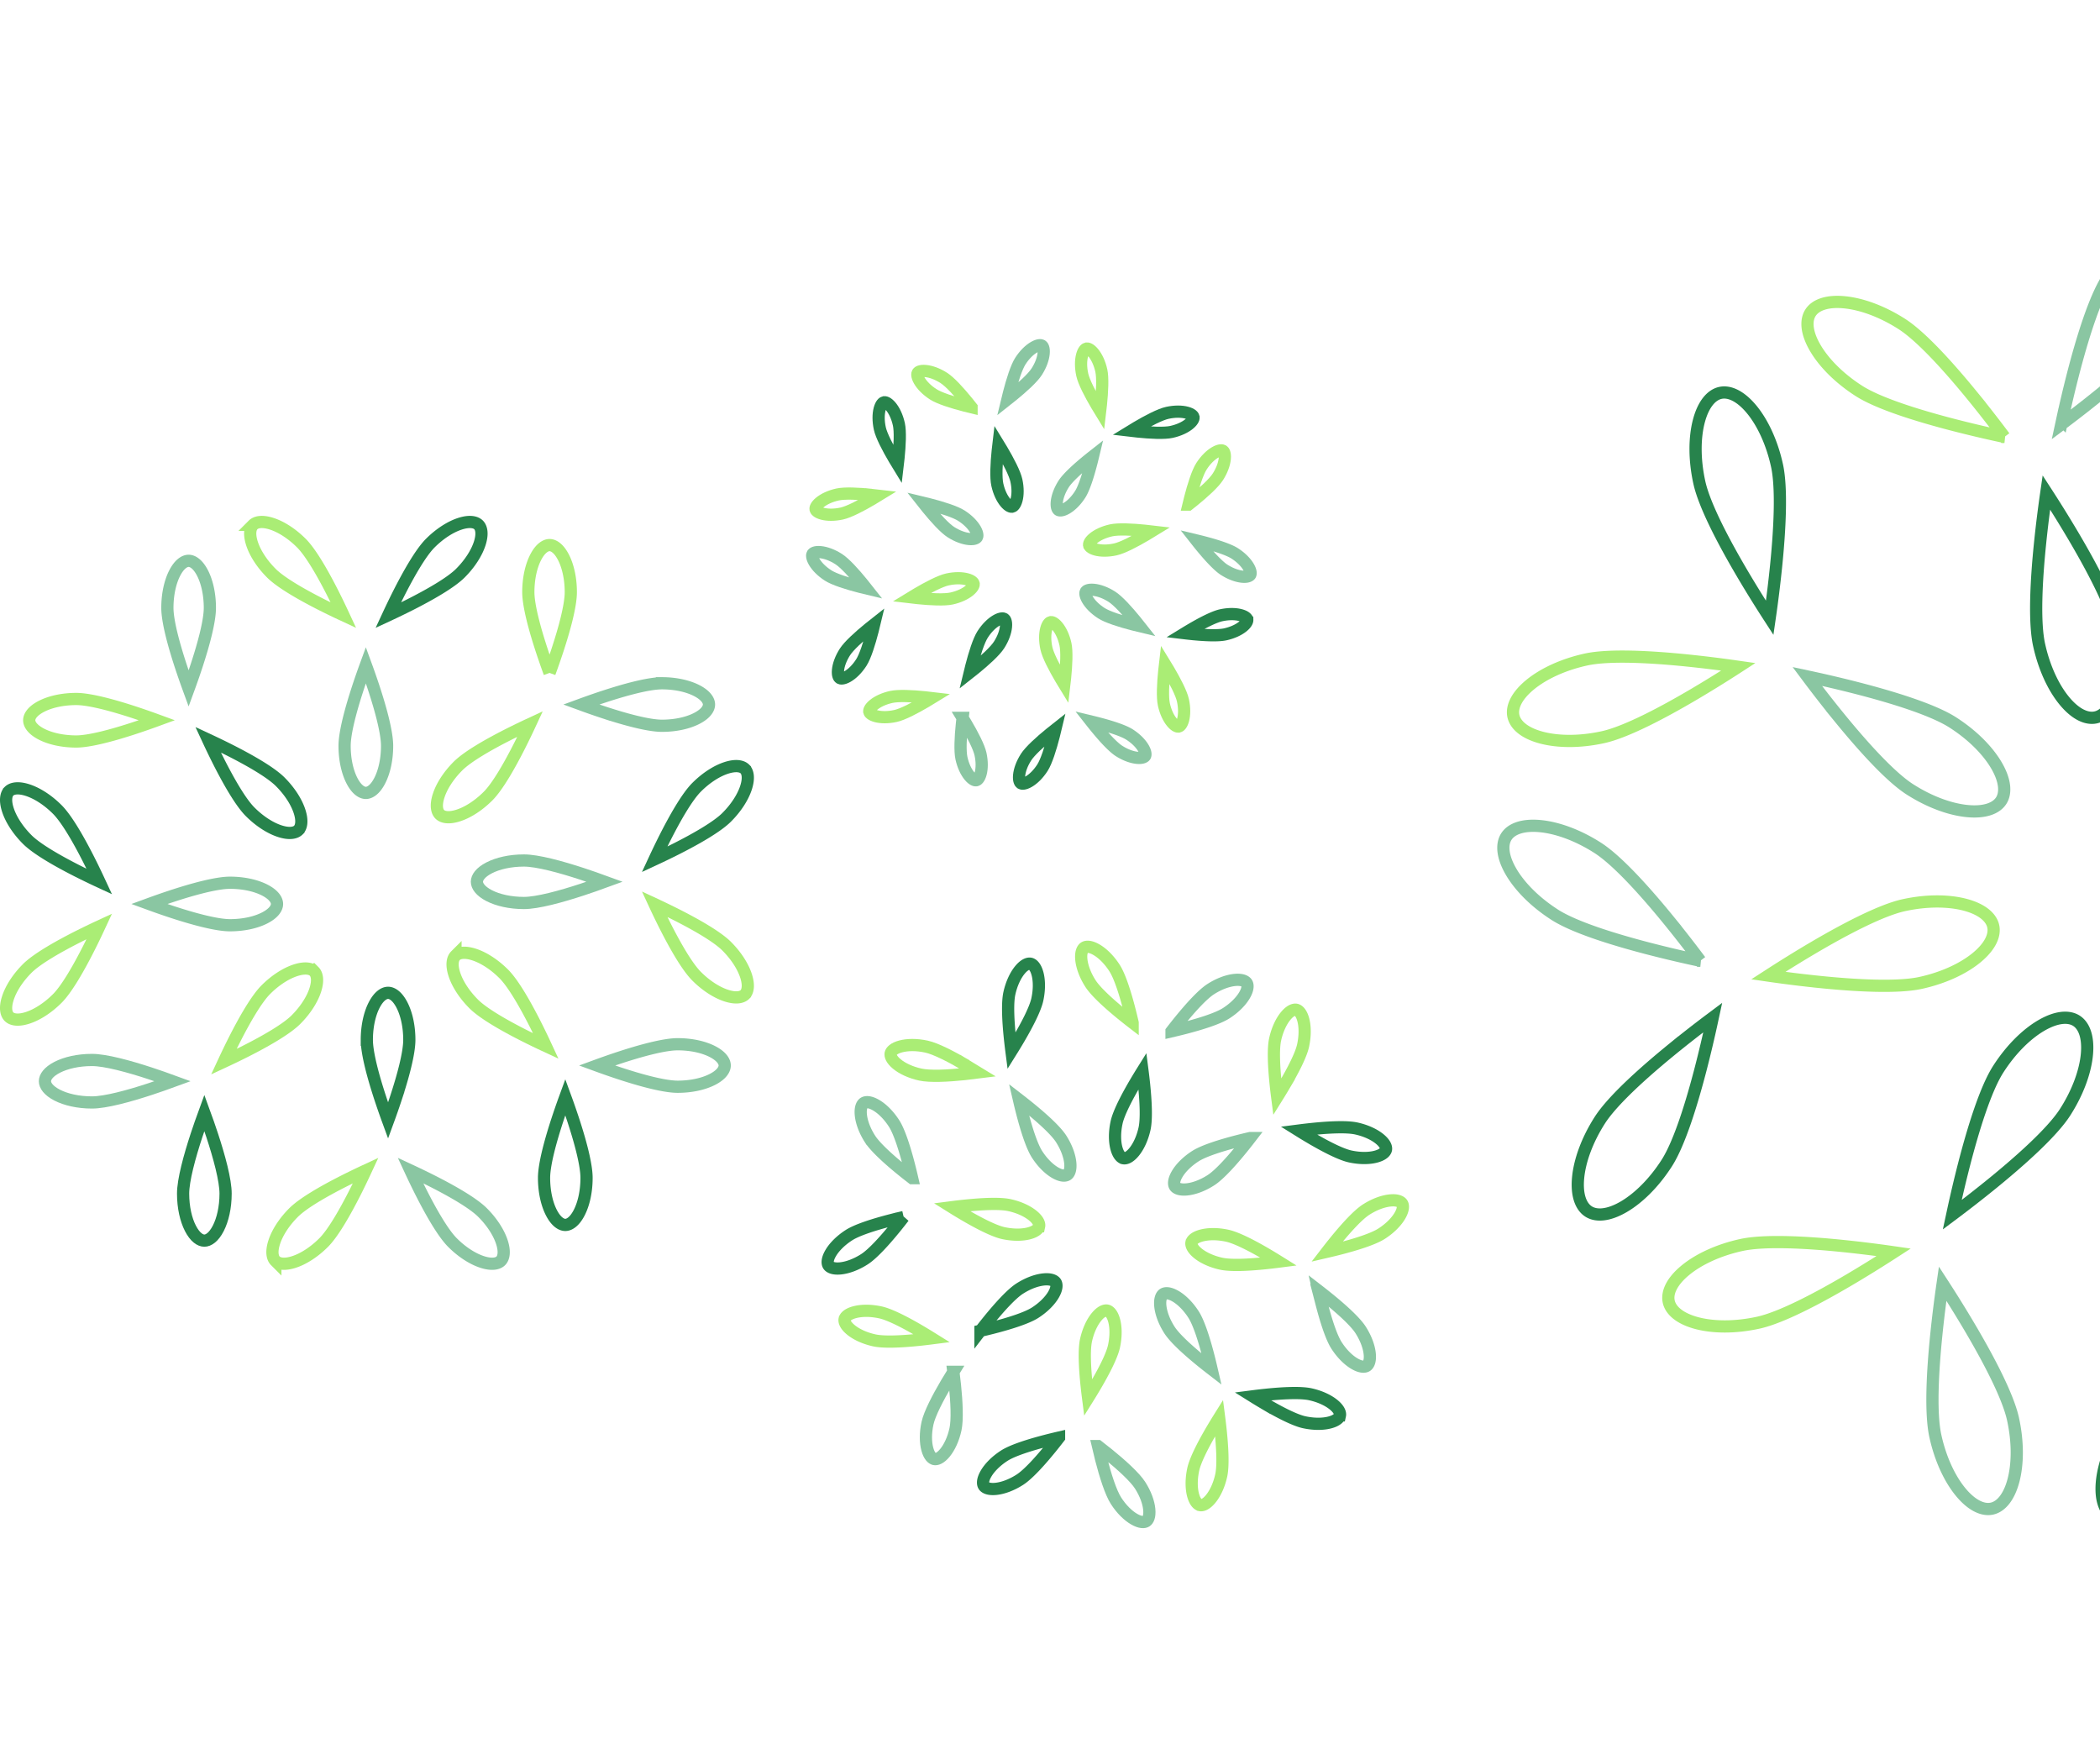 <svg width="688" height="573" fill="none" xmlns="http://www.w3.org/2000/svg"><path d="M126.818 244.339c0 4.558-.955 8.585-2.403 11.399-1.501 2.919-3.219 4.016-4.558 4.016-1.34 0-3.057-1.097-4.559-4.016-1.448-2.814-2.402-6.841-2.402-11.399 0-2.158.512-5.178 1.344-8.603.823-3.391 1.926-7.05 3.037-10.434.91-2.774 1.821-5.35 2.58-7.424a240.4 240.4 0 0 1 2.58 7.424c1.111 3.384 2.214 7.043 3.037 10.434.832 3.425 1.344 6.445 1.344 8.603z" stroke="#8AC6A2" stroke-width="4"/><path d="M82.927 171.953c.946-.947 2.936-1.386 6.06-.384 3.015.966 6.538 3.139 9.762 6.362 1.525 1.526 3.298 4.023 5.132 7.033 1.816 2.98 3.623 6.346 5.231 9.526a238.191 238.191 0 0 1 3.424 7.073 239.456 239.456 0 0 1-7.072-3.424c-3.179-1.608-6.546-3.415-9.525-5.231-3.01-1.834-5.508-3.607-7.034-5.133-3.222-3.222-5.395-6.745-6.361-9.759-1.002-3.125-.564-5.116.383-6.063z" stroke="#AAED75" stroke-width="4"/><path d="M156.789 171.953c.947.947 1.385 2.938.383 6.063-.966 3.014-3.139 6.537-6.361 9.759-1.526 1.526-4.024 3.299-7.034 5.133-2.98 1.816-6.346 3.623-9.525 5.231a239.456 239.456 0 0 1-7.072 3.424c.93-2.003 2.107-4.468 3.424-7.073 1.608-3.18 3.415-6.546 5.231-9.526 1.834-3.01 3.607-5.507 5.132-7.033 3.224-3.223 6.747-5.396 9.761-6.362 3.125-1.002 5.115-.563 6.061.384zM97.77 271.918v.001c-.948.947-2.938 1.385-6.064.383-3.014-.966-6.536-3.139-9.759-6.362-1.526-1.526-3.299-4.023-5.133-7.033-1.816-2.98-3.623-6.347-5.23-9.525a238.123 238.123 0 0 1-3.425-7.073c2.003.93 4.468 2.107 7.074 3.425 3.179 1.608 6.545 3.415 9.525 5.23 3.01 1.835 5.507 3.608 7.033 5.133 3.223 3.223 5.396 6.747 6.362 9.761 1.002 3.125.563 5.115-.383 6.06z" stroke="#27834C" stroke-width="4"/><path d="M51.447 235.948c-2.074.759-4.65 1.67-7.423 2.58-3.385 1.112-7.044 2.214-10.435 3.037-3.425.832-6.445 1.344-8.603 1.344-4.558 0-8.585-.954-11.4-2.402-2.918-1.502-4.015-3.219-4.015-4.559 0-1.339 1.098-3.057 4.016-4.558 2.814-1.448 6.841-2.403 11.4-2.403 2.157 0 5.177.513 8.602 1.344 3.391.823 7.05 1.926 10.435 3.037a240.1 240.1 0 0 1 7.423 2.58z" stroke="#AAED75" stroke-width="4"/><path d="M54.837 199.136c0-4.558.955-8.585 2.403-11.399 1.501-2.919 3.219-4.016 4.558-4.016 1.34 0 3.057 1.097 4.559 4.016 1.448 2.814 2.402 6.841 2.402 11.399 0 2.158-.512 5.178-1.343 8.603-.823 3.391-1.926 7.05-3.037 10.435a238.735 238.735 0 0 1-2.58 7.423 239.02 239.02 0 0 1-2.58-7.423c-1.112-3.385-2.215-7.044-3.038-10.435-.831-3.425-1.344-6.445-1.344-8.603zm20.501 90.046c4.559 0 8.586.954 11.4 2.402 2.918 1.502 4.016 3.219 4.016 4.559 0 1.339-1.098 3.057-4.016 4.558-2.814 1.448-6.841 2.403-11.4 2.403-2.157 0-5.177-.513-8.602-1.344-3.391-.823-7.05-1.926-10.435-3.037a240.1 240.1 0 0 1-7.423-2.58c2.074-.759 4.65-1.67 7.423-2.581 3.385-1.111 7.044-2.214 10.435-3.037 3.425-.831 6.445-1.343 8.602-1.343z" stroke="#8AC6A2" stroke-width="4"/><path d="M25.49 306.886a236.53 236.53 0 0 1 7.073-3.424 238.202 238.202 0 0 1-3.424 7.072c-1.608 3.179-3.415 6.545-5.23 9.525-1.835 3.01-3.608 5.508-5.134 7.034-3.222 3.222-6.745 5.394-9.759 6.36-3.125 1.002-5.116.564-6.063-.382-.947-.946-1.385-2.936-.384-6.061.966-3.014 3.14-6.537 6.363-9.761 1.525-1.525 4.022-3.298 7.032-5.132 2.98-1.816 6.347-3.623 9.526-5.231z" stroke="#AAED75" stroke-width="4"/><path d="M2.953 259.211v-.001c.947-.946 2.938-1.385 6.063-.383 3.014.967 6.537 3.139 9.76 6.362 1.525 1.526 3.298 4.023 5.133 7.033 1.815 2.98 3.622 6.347 5.23 9.526a238.202 238.202 0 0 1 3.424 7.072 239.015 239.015 0 0 1-7.073-3.424c-3.18-1.608-6.546-3.415-9.526-5.231-3.01-1.834-5.507-3.607-7.032-5.133-3.224-3.223-5.397-6.746-6.363-9.76-1.001-3.126-.563-5.115.384-6.061z" stroke="#27834C" stroke-width="4"/><path d="M102.919 318.228c.947.947 1.385 2.938.383 6.063-.966 3.014-3.139 6.537-6.361 9.759-1.526 1.526-4.024 3.299-7.034 5.134-2.98 1.816-6.346 3.623-9.525 5.23a236.465 236.465 0 0 1-7.073 3.424 238.3 238.3 0 0 1 3.425-7.073c1.608-3.179 3.415-6.546 5.23-9.525 1.835-3.011 3.608-5.508 5.133-7.033 3.224-3.224 6.747-5.396 9.76-6.362 3.126-1.002 5.116-.563 6.062.383z" stroke="#AAED75" stroke-width="4"/><path d="M64.368 371.976c.91-2.774 1.822-5.349 2.58-7.423.759 2.074 1.67 4.649 2.58 7.423 1.112 3.385 2.215 7.044 3.038 10.435.831 3.425 1.343 6.445 1.343 8.603 0 4.558-.954 8.585-2.402 11.399-1.502 2.918-3.22 4.016-4.559 4.016-1.34 0-3.057-1.098-4.558-4.016-1.448-2.814-2.403-6.841-2.403-11.399 0-2.158.513-5.178 1.344-8.603.823-3.391 1.926-7.05 3.037-10.435z" stroke="#27834C" stroke-width="4"/><path d="M30.136 361.162c-4.558 0-8.585-.955-11.4-2.402-2.918-1.502-4.015-3.219-4.015-4.559 0-1.339 1.098-3.057 4.016-4.558 2.814-1.448 6.841-2.403 11.4-2.403 2.157 0 5.177.512 8.602 1.344 3.391.823 7.05 1.926 10.435 3.037 2.774.91 5.35 1.822 7.423 2.58-2.074.759-4.65 1.67-7.423 2.58-3.385 1.111-7.044 2.214-10.435 3.037-3.425.832-6.445 1.344-8.603 1.344z" stroke="#8AC6A2" stroke-width="4"/><path d="M120.18 340.662c0-4.558.955-8.586 2.403-11.4 1.501-2.918 3.218-4.016 4.558-4.016 1.34 0 3.057 1.098 4.558 4.016 1.448 2.814 2.403 6.842 2.403 11.4 0 2.157-.512 5.177-1.344 8.603-.823 3.391-1.926 7.049-3.037 10.434a237.627 237.627 0 0 1-2.58 7.423 237.627 237.627 0 0 1-2.58-7.423c-1.111-3.385-2.214-7.043-3.037-10.434-.832-3.426-1.344-6.446-1.344-8.603z" stroke="#27834C" stroke-width="4"/><path d="M134.462 383.437c2.002.93 4.467 2.106 7.072 3.424 3.179 1.608 6.545 3.415 9.525 5.23 3.01 1.835 5.508 3.608 7.034 5.134 3.222 3.222 5.394 6.745 6.36 9.759 1.002 3.125.564 5.116-.382 6.063-.946.947-2.936 1.385-6.061.384-3.014-.966-6.537-3.139-9.761-6.363-1.525-1.525-3.298-4.022-5.132-7.032-1.816-2.98-3.623-6.347-5.231-9.526a235.724 235.724 0 0 1-3.424-7.073z" stroke="#8AC6A2" stroke-width="4"/><path d="M90.211 413.047c-.947-.947-1.385-2.938-.383-6.063.966-3.014 3.139-6.537 6.361-9.759 1.526-1.526 4.024-3.299 7.034-5.134 2.98-1.815 6.346-3.622 9.525-5.23a236.962 236.962 0 0 1 7.072-3.424 235.724 235.724 0 0 1-3.424 7.073c-1.608 3.179-3.415 6.546-5.231 9.526-1.834 3.01-3.607 5.507-5.132 7.032-3.224 3.224-6.747 5.397-9.76 6.363-3.126 1.001-5.116.563-6.062-.384zm59.017-99.968h.001c.947-.947 2.937-1.385 6.062-.383 3.014.966 6.537 3.139 9.76 6.361 1.526 1.526 3.299 4.024 5.133 7.034 1.816 2.979 3.623 6.346 5.231 9.525a236.712 236.712 0 0 1 3.423 7.072 239.4 239.4 0 0 1-7.073-3.424c-3.179-1.608-6.546-3.415-9.525-5.231-3.01-1.834-5.507-3.607-7.033-5.133-3.223-3.223-5.396-6.746-6.362-9.76-1.002-3.125-.563-5.115.383-6.061z" stroke="#AAED75" stroke-width="4"/><path d="M195.553 349.05c2.074-.759 4.65-1.67 7.423-2.58 3.385-1.111 7.044-2.214 10.435-3.037 3.425-.832 6.445-1.344 8.603-1.344 4.558 0 8.585.954 11.399 2.402 2.919 1.502 4.016 3.219 4.016 4.559 0 1.339-1.097 3.057-4.016 4.558-2.814 1.448-6.841 2.403-11.399 2.403-2.158 0-5.178-.512-8.603-1.344-3.391-.823-7.05-1.926-10.435-3.037a241.189 241.189 0 0 1-7.423-2.58z" stroke="#8AC6A2" stroke-width="4"/><path d="M192.163 385.864c0 4.558-.955 8.586-2.403 11.4-1.501 2.918-3.219 4.016-4.558 4.016-1.34 0-3.057-1.098-4.559-4.016-1.448-2.814-2.402-6.842-2.402-11.4 0-2.157.512-5.177 1.343-8.603.824-3.391 1.926-7.049 3.037-10.434a236.51 236.51 0 0 1 2.581-7.423 239.333 239.333 0 0 1 2.58 7.423c1.111 3.385 2.214 7.043 3.037 10.434.831 3.426 1.344 6.446 1.344 8.603z" stroke="#27834C" stroke-width="4"/><path d="M171.661 295.817c-4.558 0-8.585-.954-11.399-2.402-2.918-1.502-4.016-3.219-4.016-4.559 0-1.339 1.098-3.057 4.016-4.558 2.814-1.448 6.841-2.402 11.399-2.402 2.158 0 5.178.512 8.603 1.343 3.391.823 7.05 1.926 10.435 3.037 2.774.911 5.349 1.822 7.423 2.58-2.074.759-4.649 1.67-7.423 2.581-3.385 1.111-7.044 2.214-10.435 3.037-3.425.831-6.445 1.343-8.603 1.343z" stroke="#8AC6A2" stroke-width="4"/><path d="M244.047 251.926v.001c.947.946 1.385 2.935.384 6.061-.966 3.013-3.139 6.537-6.363 9.76-1.525 1.526-4.022 3.298-7.032 5.133-2.98 1.815-6.347 3.622-9.526 5.23a235.97 235.97 0 0 1-7.073 3.425c.93-2.002 2.106-4.468 3.424-7.072 1.608-3.179 3.415-6.546 5.23-9.526 1.835-3.01 3.608-5.507 5.134-7.033 3.222-3.223 6.745-5.395 9.759-6.362 3.125-1.002 5.116-.564 6.063.383z" stroke="#27834C" stroke-width="4"/><path d="M244.047 325.789c-.947.947-2.938 1.385-6.063.383-3.014-.966-6.537-3.139-9.759-6.361-1.526-1.526-3.299-4.024-5.134-7.034-1.815-2.98-3.622-6.346-5.23-9.525a235.724 235.724 0 0 1-3.424-7.073 235.97 235.97 0 0 1 7.073 3.425c3.179 1.608 6.546 3.415 9.526 5.231 3.01 1.834 5.507 3.607 7.032 5.132 3.224 3.224 5.397 6.747 6.363 9.761 1.001 3.125.563 5.115-.384 6.061zm-99.968-59.02v-.001c-.947-.946-1.385-2.937-.383-6.062.966-3.014 3.139-6.537 6.361-9.759 1.526-1.526 4.024-3.3 7.034-5.134 2.979-1.816 6.346-3.623 9.525-5.23a236.962 236.962 0 0 1 7.072-3.424 239.4 239.4 0 0 1-3.424 7.073c-1.608 3.179-3.415 6.546-5.231 9.525-1.834 3.01-3.607 5.508-5.132 7.033-3.224 3.224-6.747 5.396-9.761 6.362-3.125 1.002-5.115.563-6.061-.383zm35.97-46.323a239.333 239.333 0 0 1-2.58-7.423c-1.111-3.385-2.214-7.043-3.037-10.434-.831-3.426-1.343-6.445-1.343-8.603 0-4.558.954-8.585 2.402-11.4 1.501-2.918 3.219-4.016 4.558-4.016 1.34 0 3.057 1.098 4.559 4.016 1.448 2.815 2.402 6.842 2.402 11.4 0 2.158-.512 5.177-1.343 8.603-.823 3.391-1.926 7.049-3.037 10.434a236.51 236.51 0 0 1-2.581 7.423z" stroke="#AAED75" stroke-width="4"/><path d="M216.864 223.837c4.558 0 8.585.955 11.399 2.402 2.919 1.502 4.016 3.219 4.016 4.559 0 1.339-1.097 3.057-4.016 4.558-2.814 1.448-6.841 2.403-11.399 2.403-2.158 0-5.178-.512-8.603-1.344-3.391-.823-7.05-1.926-10.435-3.037a237.627 237.627 0 0 1-7.423-2.58c2.074-.759 4.649-1.67 7.423-2.58 3.385-1.111 7.044-2.214 10.435-3.037 3.425-.832 6.445-1.344 8.603-1.344zm137.006-61.863c-1.368 2.136-3.002 3.699-4.451 4.541-1.55.899-2.353.716-2.605.554-.252-.161-.756-.814-.587-2.598.158-1.668.894-3.806 2.262-5.943.619-.966 1.753-2.224 3.219-3.625 1.44-1.378 3.103-2.804 4.695-4.101.583-.476 1.155-.933 1.699-1.361-.161.673-.337 1.384-.525 2.113-.513 1.988-1.112 4.096-1.76 5.98-.66 1.918-1.328 3.474-1.947 4.44z" stroke="#8AC6A2" stroke-width="4"/><path d="M355.96 114.188c.292-.064 1.109.041 2.251 1.422 1.068 1.291 2.06 3.324 2.603 5.802.245 1.12.333 2.811.288 4.839-.045 1.992-.213 4.177-.42 6.219-.077.75-.158 1.477-.24 2.164-.362-.59-.739-1.216-1.122-1.865-1.043-1.768-2.11-3.682-2.984-5.472-.889-1.823-1.517-3.396-1.763-4.517-.543-2.477-.493-4.738-.063-6.357.459-1.733 1.158-2.171 1.45-2.235z" stroke="#AAED75" stroke-width="4"/><path d="M391.018 136.638c.064.292-.041 1.11-1.423 2.252-1.291 1.068-3.323 2.059-5.801 2.602-1.12.246-2.812.334-4.839.288-1.993-.044-4.177-.212-6.22-.42-.749-.076-1.475-.157-2.163-.239.59-.362 1.217-.74 1.866-1.123 1.768-1.043 3.682-2.109 5.472-2.983 1.823-.89 3.396-1.518 4.516-1.763 2.479-.544 4.739-.493 6.359-.064 1.732.46 2.169 1.158 2.233 1.45zm-59.423 29.351h-.001c-.292.064-1.11-.042-2.252-1.423-1.068-1.291-2.059-3.324-2.602-5.801-.246-1.121-.333-2.812-.288-4.84.044-1.992.212-4.177.42-6.219.076-.749.157-1.476.239-2.164.362.591.74 1.217 1.123 1.866 1.043 1.768 2.11 3.682 2.983 5.473.89 1.823 1.518 3.395 1.764 4.516.543 2.478.493 4.739.063 6.358-.46 1.733-1.158 2.17-1.449 2.234z" stroke="#27834C" stroke-width="4"/><path d="M318.297 133.419c-.673-.162-1.384-.338-2.113-.526-1.988-.512-4.096-1.112-5.98-1.76-1.918-.66-3.474-1.328-4.44-1.947-2.136-1.368-3.699-3.002-4.541-4.45-.899-1.55-.716-2.354-.554-2.606.161-.252.814-.755 2.598-.586 1.668.158 3.806.894 5.943 2.262.966.618 2.224 1.752 3.625 3.218 1.378 1.44 2.804 3.104 4.101 4.695.476.584.933 1.155 1.361 1.7z" stroke="#AAED75" stroke-width="4"/><path d="M334.276 118.309c1.368-2.136 3.002-3.699 4.451-4.54 1.55-.9 2.354-.716 2.606-.555.252.162.755.815.586 2.599-.158 1.668-.894 3.806-2.262 5.942-.618.966-1.753 2.224-3.218 3.626-1.44 1.377-3.104 2.803-4.695 4.1-.584.476-1.156.933-1.7 1.362.162-.674.337-1.384.526-2.114.512-1.988 1.111-4.095 1.76-5.979.66-1.918 1.328-3.475 1.946-4.441zm-19.303 50.625c2.137 1.368 3.7 3.002 4.541 4.451.9 1.55.716 2.353.554 2.605-.161.253-.814.756-2.598.587-1.668-.158-3.806-.894-5.942-2.262-.966-.619-2.224-1.753-3.626-3.219-1.377-1.44-2.803-3.103-4.101-4.695-.476-.583-.932-1.155-1.361-1.699.674.161 1.384.337 2.113.525 1.988.513 4.096 1.112 5.98 1.761 1.918.659 3.474 1.327 4.44 1.946z" stroke="#8AC6A2" stroke-width="4"/><path d="M285.471 162.122c.749.076 1.476.157 2.164.239-.59.362-1.217.739-1.865 1.122-1.768 1.043-3.682 2.11-5.473 2.984-1.823.889-3.396 1.517-4.516 1.763-2.478.543-4.738.493-6.358.063-1.732-.46-2.171-1.158-2.235-1.45-.064-.292.041-1.109 1.423-2.251 1.291-1.068 3.323-2.059 5.801-2.603 1.121-.245 2.812-.333 4.84-.288 1.992.045 4.176.213 6.219.421z" stroke="#AAED75" stroke-width="4"/><path d="M289.637 131.786h.001c.292-.065 1.11.041 2.252 1.423 1.068 1.291 2.059 3.323 2.602 5.8.246 1.121.333 2.813.288 4.84-.044 1.992-.212 4.177-.42 6.219-.076.75-.157 1.476-.239 2.164-.362-.591-.74-1.217-1.123-1.866-1.043-1.768-2.11-3.682-2.983-5.473-.89-1.822-1.518-3.395-1.764-4.515-.543-2.479-.493-4.739-.063-6.359.46-1.732 1.158-2.17 1.449-2.233z" stroke="#27834C" stroke-width="4"/><path d="M318.99 191.208c.064.293-.042 1.11-1.423 2.252-1.291 1.068-3.324 2.059-5.801 2.603-1.121.245-2.812.333-4.84.288-1.992-.045-4.177-.213-6.219-.421-.749-.076-1.476-.157-2.164-.239.591-.362 1.217-.74 1.866-1.122 1.768-1.044 3.682-2.11 5.473-2.984 1.823-.889 3.395-1.518 4.516-1.763 2.478-.543 4.739-.493 6.358-.063 1.733.459 2.17 1.158 2.234 1.449z" stroke="#AAED75" stroke-width="4"/><path d="M284.719 205.867c.583-.476 1.155-.932 1.699-1.361-.161.674-.337 1.384-.525 2.113-.513 1.988-1.112 4.096-1.761 5.98-.66 1.918-1.327 3.474-1.946 4.44-1.368 2.137-3.002 3.7-4.451 4.541-1.55.9-2.353.716-2.605.555-.253-.162-.756-.815-.587-2.599.158-1.668.894-3.806 2.262-5.942.619-.966 1.753-2.224 3.219-3.626 1.44-1.377 3.103-2.803 4.695-4.101z" stroke="#27834C" stroke-width="4"/><path d="M271.309 188.527c-2.136-1.368-3.699-3.002-4.54-4.451-.9-1.55-.716-2.353-.555-2.605.162-.252.815-.755 2.599-.587 1.668.158 3.806.894 5.942 2.262.966.619 2.224 1.753 3.626 3.219 1.377 1.44 2.803 3.104 4.1 4.695.476.584.933 1.155 1.362 1.699-.674-.161-1.384-.337-2.114-.525-1.988-.513-4.095-1.112-5.979-1.76-1.918-.66-3.475-1.328-4.441-1.947z" stroke="#8AC6A2" stroke-width="4"/><path d="M321.932 207.83c1.368-2.136 3.002-3.699 4.451-4.541 1.55-.9 2.354-.716 2.606-.554.252.161.755.814.586 2.598-.158 1.668-.894 3.806-2.262 5.943-.618.966-1.752 2.223-3.218 3.625-1.44 1.377-3.104 2.803-4.695 4.101-.584.476-1.155.933-1.7 1.361.162-.673.338-1.384.526-2.113.512-1.988 1.111-4.096 1.76-5.98.66-1.918 1.328-3.474 1.946-4.44z" stroke="#27834C" stroke-width="4"/><path d="M315.36 235.168c.362.591.74 1.217 1.122 1.865 1.044 1.768 2.11 3.682 2.984 5.473.889 1.823 1.518 3.396 1.763 4.517.544 2.477.493 4.737.063 6.357-.459 1.732-1.158 2.171-1.45 2.235-.291.064-1.108-.041-2.251-1.422-1.067-1.291-2.059-3.324-2.602-5.802-.246-1.12-.333-2.812-.288-4.839.044-1.992.212-4.177.42-6.22.076-.749.157-1.476.239-2.164z" stroke="#8AC6A2" stroke-width="4"/><path d="M284.785 233.166c-.064-.293.042-1.11 1.423-2.252 1.291-1.068 3.324-2.059 5.801-2.603 1.121-.245 2.812-.333 4.84-.288 1.992.045 4.177.213 6.219.421.749.076 1.476.157 2.164.239-.591.362-1.217.74-1.866 1.122-1.768 1.043-3.682 2.11-5.473 2.984-1.823.889-3.395 1.517-4.516 1.763-2.478.543-4.739.493-6.358.063-1.733-.459-2.17-1.158-2.234-1.449zm59.424-29.353c.292-.064 1.11.042 2.252 1.423 1.068 1.291 2.059 3.323 2.602 5.801.246 1.12.333 2.812.288 4.84-.044 1.992-.212 4.176-.42 6.219-.076.749-.157 1.476-.239 2.163-.362-.59-.74-1.217-1.123-1.865-1.043-1.769-2.11-3.683-2.983-5.473-.89-1.823-1.518-3.396-1.763-4.516-.544-2.478-.493-4.739-.064-6.358.46-1.733 1.158-2.17 1.45-2.234z" stroke="#AAED75" stroke-width="4"/><path d="M357.507 236.385c.674.161 1.384.337 2.113.525 1.988.513 4.096 1.112 5.98 1.76 1.918.66 3.474 1.328 4.44 1.947 2.137 1.368 3.7 3.002 4.541 4.451.9 1.549.716 2.353.554 2.605-.161.252-.814.755-2.598.586-1.668-.157-3.806-.893-5.943-2.261-.965-.619-2.223-1.753-3.625-3.219-1.377-1.44-2.803-3.104-4.101-4.695a126.78 126.78 0 0 1-1.361-1.699z" stroke="#8AC6A2" stroke-width="4"/><path d="M341.527 251.494c-1.368 2.137-3.002 3.7-4.451 4.541-1.55.9-2.353.716-2.605.555-.252-.162-.756-.815-.587-2.599.158-1.668.894-3.806 2.262-5.942.619-.966 1.753-2.224 3.219-3.626 1.44-1.377 3.104-2.803 4.695-4.101.584-.476 1.155-.932 1.699-1.361-.161.674-.337 1.384-.525 2.113-.513 1.988-1.112 4.096-1.76 5.98-.66 1.918-1.328 3.475-1.947 4.44z" stroke="#27834C" stroke-width="4"/><path d="M360.83 200.87c-2.136-1.368-3.699-3.002-4.54-4.451-.9-1.55-.716-2.353-.555-2.605.162-.252.815-.756 2.599-.587 1.668.158 3.806.894 5.942 2.262.966.619 2.224 1.753 3.626 3.219 1.377 1.44 2.803 3.103 4.1 4.695.476.583.933 1.155 1.362 1.699-.674-.161-1.384-.337-2.114-.525-1.988-.513-4.095-1.112-5.979-1.76-1.918-.66-3.475-1.328-4.441-1.947z" stroke="#8AC6A2" stroke-width="4"/><path d="M408.616 202.959v.001c.064.291-.041 1.108-1.422 2.251-1.291 1.067-3.324 2.059-5.802 2.602-1.12.246-2.812.333-4.839.288-1.992-.044-4.177-.212-6.219-.42a123.82 123.82 0 0 1-2.165-.239c.591-.362 1.217-.74 1.865-1.122 1.769-1.044 3.682-2.11 5.473-2.984 1.823-.889 3.396-1.518 4.517-1.763 2.477-.544 4.738-.493 6.357-.064 1.733.46 2.171 1.158 2.235 1.45z" stroke="#27834C" stroke-width="4"/><path d="M386.166 238.018c-.292.064-1.11-.042-2.252-1.423-1.068-1.291-2.059-3.323-2.602-5.801-.246-1.121-.334-2.812-.288-4.84.044-1.992.212-4.176.42-6.219.076-.749.157-1.476.239-2.163.362.59.74 1.217 1.123 1.865 1.043 1.769 2.109 3.682 2.983 5.473.889 1.823 1.518 3.396 1.763 4.516.544 2.478.493 4.739.064 6.358-.46 1.733-1.158 2.17-1.45 2.234zm-29.352-59.424-.001-.001c-.064-.292.042-1.109 1.423-2.252 1.292-1.067 3.324-2.059 5.801-2.602 1.121-.246 2.813-.333 4.84-.288 1.992.044 4.177.213 6.219.42.749.076 1.476.158 2.164.239-.591.362-1.217.74-1.866 1.123-1.768 1.043-3.682 2.11-5.473 2.984-1.822.889-3.395 1.517-4.515 1.763-2.479.543-4.74.493-6.359.063-1.732-.46-2.17-1.158-2.233-1.449zm32.57-13.298c.162-.674.338-1.384.526-2.113.512-1.988 1.112-4.096 1.76-5.98.66-1.918 1.328-3.475 1.947-4.441 1.368-2.136 3.002-3.699 4.45-4.54 1.55-.9 2.354-.716 2.606-.555.252.162.755.815.586 2.599-.158 1.668-.894 3.806-2.262 5.942-.618.966-1.752 2.224-3.218 3.626-1.44 1.377-3.104 2.803-4.695 4.1-.584.476-1.155.933-1.7 1.362z" stroke="#AAED75" stroke-width="4"/><path d="M404.494 181.276c2.137 1.368 3.7 3.002 4.541 4.451.9 1.55.716 2.353.554 2.605-.161.252-.814.756-2.598.587-1.668-.158-3.806-.894-5.943-2.262-.966-.619-2.223-1.753-3.625-3.219-1.377-1.44-2.803-3.104-4.101-4.695-.476-.583-.933-1.155-1.361-1.699.674.161 1.384.337 2.113.525 1.988.513 4.096 1.112 5.98 1.76 1.918.66 3.474 1.328 4.44 1.947zm-7.775 205.359c-2.81 1.803-5.65 2.792-7.906 3.008-2.373.226-3.502-.415-3.886-1.015-.385-.6-.498-1.893.698-3.956 1.136-1.961 3.219-4.129 6.03-5.932 1.303-.836 3.36-1.716 5.839-2.571 2.446-.844 5.175-1.622 7.743-2.286 1.54-.399 3.014-.755 4.323-1.057a173.06 173.06 0 0 1-2.763 3.489c-1.674 2.057-3.52 4.213-5.306 6.084-1.811 1.897-3.468 3.4-4.772 4.236z" stroke="#8AC6A2" stroke-width="4"/><path d="M424.679 330.797h.001c.694.151 1.689.986 2.302 3.289.583 2.191.644 5.197-.069 8.46-.33 1.512-1.163 3.589-2.311 5.946-1.132 2.326-2.512 4.806-3.858 7.092a170.313 170.313 0 0 1-2.31 3.804 174.477 174.477 0 0 1-.513-4.42c-.27-2.638-.491-5.468-.55-8.054-.061-2.622.048-4.856.379-6.369.712-3.262 2.02-5.969 3.464-7.717 1.517-1.839 2.769-2.183 3.465-2.031z" stroke="#AAED75" stroke-width="4"/><path d="M454.067 376.608c-.152.696-.987 1.69-3.291 2.303-2.191.583-5.197.644-8.458-.069-1.513-.33-3.59-1.163-5.948-2.311-2.326-1.132-4.806-2.512-7.091-3.858a174.337 174.337 0 0 1-3.804-2.309 170.62 170.62 0 0 1 4.421-.513c2.639-.271 5.468-.491 8.054-.551 2.622-.06 4.856.049 6.369.379 3.263.713 5.97 2.021 7.718 3.465 1.838 1.518 2.182 2.769 2.03 3.464zm-86.006 2.823h-.001c-.696-.152-1.69-.987-2.303-3.291-.583-2.191-.644-5.197.069-8.458.33-1.513 1.163-3.59 2.311-5.948 1.132-2.326 2.512-4.806 3.858-7.091a171.778 171.778 0 0 1 2.309-3.803c.172 1.332.351 2.838.514 4.42.27 2.639.49 5.468.55 8.055.06 2.621-.049 4.856-.379 6.368-.713 3.263-2.021 5.97-3.464 7.718-1.518 1.838-2.77 2.182-3.464 2.03z" stroke="#27834C" stroke-width="4"/><path d="M371.078 335.062a173.808 173.808 0 0 1-3.489-2.763c-2.057-1.674-4.214-3.52-6.085-5.306-1.896-1.811-3.399-3.468-4.235-4.772-1.803-2.81-2.792-5.65-3.008-7.906-.226-2.373.415-3.502 1.015-3.887.6-.384 1.893-.497 3.955.698 1.962 1.137 4.13 3.22 5.933 6.031.836 1.303 1.716 3.36 2.571 5.839.844 2.445 1.622 5.175 2.286 7.743.399 1.54.754 3.014 1.057 4.323z" stroke="#AAED75" stroke-width="4"/><path d="M396.656 324.035c2.811-1.803 5.65-2.792 7.907-3.008 2.372-.226 3.501.415 3.886 1.015.385.6.497 1.893-.698 3.955-1.137 1.962-3.22 4.13-6.03 5.933-1.303.836-3.361 1.716-5.84 2.571-2.445.844-5.175 1.622-7.742 2.286-1.541.399-3.015.754-4.324 1.057a173.808 173.808 0 0 1 2.763-3.489c1.675-2.057 3.52-4.214 5.307-6.084 1.811-1.897 3.468-3.4 4.771-4.236zm-49.021 49.028c1.803 2.811 2.792 5.65 3.008 7.907.226 2.373-.416 3.502-1.015 3.886-.6.385-1.893.498-3.956-.698-1.961-1.136-4.129-3.219-5.932-6.03-.836-1.303-1.716-3.36-2.571-5.839-.844-2.446-1.622-5.175-2.286-7.743-.399-1.54-.755-3.014-1.057-4.323 1.063.82 2.255 1.758 3.489 2.763 2.057 1.674 4.213 3.519 6.084 5.306 1.897 1.811 3.4 3.468 4.236 4.771z" stroke="#8AC6A2" stroke-width="4"/><path d="M316.585 349.038c1.371.807 2.665 1.598 3.804 2.309-1.332.172-2.837.352-4.42.514-2.638.27-5.468.49-8.054.55-2.622.061-4.856-.049-6.369-.379-3.262-.712-5.969-2.021-7.717-3.464-1.838-1.518-2.183-2.77-2.031-3.466.152-.695.986-1.689 3.289-2.302 2.191-.583 5.197-.644 8.46.069 1.512.33 3.589 1.163 5.946 2.311 2.326 1.132 4.806 2.512 7.092 3.858z" stroke="#AAED75" stroke-width="4"/><path d="M337.608 315.716c.696.152 1.69.987 2.303 3.29.583 2.191.644 5.197-.068 8.459-.331 1.513-1.164 3.59-2.312 5.947-1.132 2.326-2.512 4.806-3.858 7.092a174.137 174.137 0 0 1-2.309 3.803 169.603 169.603 0 0 1-.513-4.421c-.271-2.638-.491-5.468-.551-8.054-.06-2.622.049-4.856.379-6.368.713-3.263 2.021-5.971 3.465-7.718 1.518-1.839 2.769-2.182 3.464-2.03z" stroke="#27834C" stroke-width="4"/><path d="M340.432 401.721v.001c-.152.695-.987 1.69-3.291 2.303-2.191.583-5.197.643-8.458-.069-1.513-.331-3.59-1.163-5.948-2.311-2.326-1.133-4.806-2.513-7.091-3.859a168.034 168.034 0 0 1-3.803-2.309c1.332-.171 2.838-.351 4.42-.513 2.639-.27 5.468-.491 8.055-.55 2.621-.061 4.856.048 6.368.378 3.263.713 5.97 2.022 7.718 3.465 1.838 1.518 2.182 2.769 2.03 3.464z" stroke="#AAED75" stroke-width="4"/><path d="M291.739 399.762c1.54-.399 3.014-.755 4.323-1.057a176.698 176.698 0 0 1-2.763 3.489c-1.675 2.057-3.52 4.213-5.307 6.084-1.811 1.897-3.468 3.4-4.771 4.236-2.811 1.803-5.65 2.792-7.907 3.008-2.372.226-3.501-.416-3.886-1.015-.385-.6-.497-1.893.698-3.956 1.137-1.961 3.22-4.129 6.03-5.932 1.303-.836 3.361-1.716 5.84-2.571 2.445-.844 5.175-1.622 7.743-2.286z" stroke="#27834C" stroke-width="4"/><path d="M285.034 373.127c-1.803-2.811-2.792-5.65-3.007-7.907-.227-2.373.415-3.502 1.015-3.886.599-.385 1.893-.498 3.955.698 1.961 1.136 4.13 3.219 5.933 6.03.836 1.303 1.715 3.36 2.571 5.839.843 2.446 1.621 5.175 2.286 7.743.398 1.54.754 3.014 1.057 4.323a166.904 166.904 0 0 1-3.489-2.763c-2.057-1.674-4.214-3.519-6.085-5.306-1.897-1.811-3.4-3.468-4.236-4.771z" stroke="#8AC6A2" stroke-width="4"/><path d="M334.062 422.146c2.81-1.803 5.65-2.792 7.906-3.007 2.373-.227 3.502.415 3.887 1.014.384.6.497 1.894-.698 3.956-1.137 1.961-3.22 4.129-6.031 5.932-1.303.836-3.36 1.716-5.839 2.571-2.445.844-5.175 1.622-7.743 2.287-1.54.398-3.014.754-4.323 1.056a176.698 176.698 0 0 1 2.763-3.489c1.675-2.057 3.52-4.213 5.306-6.084 1.811-1.897 3.469-3.4 4.772-4.236z" stroke="#27834C" stroke-width="4"/><path d="M312.347 449.393c.172 1.332.351 2.838.513 4.42.271 2.638.491 5.468.55 8.054.061 2.622-.048 4.857-.379 6.37-.712 3.261-2.02 5.968-3.464 7.716-1.518 1.838-2.77 2.183-3.465 2.031-.695-.151-1.689-.985-2.303-3.289-.583-2.191-.644-5.197.069-8.46.33-1.512 1.163-3.588 2.311-5.946 1.133-2.326 2.512-4.806 3.858-7.092.808-1.37 1.598-2.664 2.31-3.804z" stroke="#8AC6A2" stroke-width="4"/><path d="M276.715 432.174h.001c.151-.696.987-1.69 3.29-2.303 2.191-.583 5.197-.644 8.459.069 1.513.33 3.589 1.163 5.947 2.311 2.326 1.132 4.806 2.512 7.091 3.858 1.371.807 2.664 1.598 3.804 2.309-1.333.172-2.838.351-4.421.514-2.639.27-5.468.49-8.054.55-2.622.06-4.856-.049-6.369-.379-3.263-.713-5.97-2.021-7.718-3.465-1.838-1.517-2.182-2.769-2.03-3.464zm86.007-2.824h.001c.695.152 1.69.987 2.303 3.29.583 2.191.643 5.197-.069 8.459-.331 1.513-1.163 3.589-2.311 5.947-1.133 2.326-2.513 4.806-3.859 7.091a168.222 168.222 0 0 1-2.309 3.804 174.585 174.585 0 0 1-.513-4.421c-.27-2.638-.491-5.468-.55-8.054-.061-2.622.048-4.856.379-6.369.712-3.262 2.021-5.97 3.464-7.718 1.518-1.838 2.769-2.181 3.464-2.029z" stroke="#AAED75" stroke-width="4"/><path d="M359.706 473.72c1.063.821 2.255 1.758 3.488 2.763 2.057 1.674 4.214 3.519 6.085 5.306 1.897 1.811 3.4 3.468 4.236 4.771 1.803 2.811 2.792 5.65 3.007 7.907.227 2.373-.415 3.502-1.014 3.886-.6.385-1.894.498-3.956-.698-1.961-1.136-4.13-3.219-5.933-6.03-.836-1.303-1.715-3.36-2.571-5.839-.843-2.446-1.621-5.175-2.286-7.743-.398-1.54-.754-3.014-1.056-4.323z" stroke="#8AC6A2" stroke-width="4"/><path d="M334.126 484.747c-2.811 1.803-5.65 2.793-7.906 3.008-2.373.227-3.502-.415-3.887-1.015-.384-.599-.497-1.893.698-3.955 1.137-1.962 3.22-4.13 6.03-5.933 1.304-.836 3.361-1.716 5.84-2.571 2.445-.844 5.175-1.622 7.743-2.286 1.54-.399 3.014-.754 4.323-1.057a173.808 173.808 0 0 1-2.763 3.489c-1.675 2.057-3.52 4.214-5.306 6.085-1.811 1.896-3.469 3.399-4.772 4.235z" stroke="#27834C" stroke-width="4"/><path d="M383.147 435.72c-1.803-2.81-2.792-5.65-3.007-7.906-.227-2.373.415-3.502 1.014-3.887.6-.384 1.894-.497 3.956.698 1.961 1.137 4.129 3.22 5.932 6.031.836 1.303 1.716 3.36 2.571 5.839.844 2.445 1.622 5.175 2.287 7.743.398 1.54.754 3.014 1.056 4.323a176.698 176.698 0 0 1-3.489-2.763c-2.057-1.674-4.213-3.52-6.084-5.306-1.897-1.811-3.4-3.468-4.236-4.772z" stroke="#8AC6A2" stroke-width="4"/><path d="M438.986 463.68h-.001c-.151.695-.985 1.689-3.289 2.302-2.19.584-5.197.644-8.459-.068-1.513-.331-3.589-1.163-5.947-2.311-2.326-1.133-4.806-2.513-7.091-3.859a171.974 171.974 0 0 1-3.804-2.309c1.332-.172 2.837-.351 4.419-.513 2.639-.271 5.468-.491 8.054-.551 2.622-.06 4.857.049 6.37.379 3.262.713 5.969 2.021 7.717 3.464 1.838 1.518 2.183 2.77 2.031 3.466z" stroke="#27834C" stroke-width="4"/><path d="M393.174 493.068v-.001c-.696-.152-1.69-.987-2.303-3.29-.583-2.191-.644-5.197.069-8.459.33-1.513 1.163-3.589 2.311-5.947 1.132-2.326 2.512-4.806 3.858-7.091a174.337 174.337 0 0 1 2.309-3.804c.172 1.333.351 2.838.513 4.421.271 2.638.491 5.468.551 8.054.06 2.622-.049 4.856-.379 6.369-.713 3.263-2.021 5.97-3.465 7.718-1.517 1.838-2.769 2.182-3.464 2.03zm-2.823-86.009c.152-.696.987-1.69 3.291-2.303 2.19-.583 5.196-.644 8.458.068 1.513.331 3.59 1.164 5.948 2.312 2.325 1.132 4.805 2.512 7.091 3.858 1.37.807 2.664 1.598 3.803 2.309-1.332.172-2.838.351-4.421.513-2.638.271-5.468.491-8.054.551-2.621.06-4.856-.049-6.368-.379-3.263-.713-5.97-2.021-7.718-3.465-1.838-1.518-2.182-2.769-2.03-3.464zm44.369 3.018c.82-1.063 1.758-2.255 2.763-3.488 1.674-2.057 3.519-4.214 5.306-6.085 1.811-1.897 3.468-3.4 4.771-4.236 2.811-1.803 5.65-2.792 7.907-3.007 2.373-.227 3.502.415 3.886 1.014.385.6.497 1.894-.698 3.956-1.137 1.961-3.219 4.13-6.03 5.932-1.303.836-3.36 1.716-5.839 2.571-2.446.844-5.175 1.622-7.743 2.287-1.54.398-3.015.754-4.323 1.056z" stroke="#AAED75" stroke-width="4"/><path d="M445.748 435.657c1.803 2.811 2.792 5.65 3.007 7.907.227 2.372-.415 3.501-1.014 3.886-.6.385-1.894.497-3.956-.698-1.961-1.137-4.13-3.219-5.933-6.03-.836-1.303-1.715-3.36-2.571-5.84-.843-2.445-1.621-5.175-2.286-7.742a172.504 172.504 0 0 1-1.056-4.324c1.063.821 2.255 1.759 3.488 2.763 2.057 1.675 4.214 3.52 6.085 5.307 1.897 1.811 3.4 3.468 4.236 4.771z" stroke="#8AC6A2" stroke-width="4"/><path d="M686.588 235.02h-.001c-2.943.645-6.619-1.023-10.238-5.4-3.546-4.287-6.634-10.748-8.306-18.377-.811-3.697-1.052-8.958-.92-14.891.131-5.898.627-12.323 1.234-18.284a405.28 405.28 0 0 1 2.072-16.747c.233.36.478.738.733 1.135a404.368 404.368 0 0 1 8.156 13.211c3.045 5.161 6.184 10.789 8.77 16.091 2.603 5.333 4.585 10.212 5.395 13.908 1.673 7.631 1.571 14.792.144 20.169-1.457 5.49-4.097 8.541-7.039 9.185z" stroke="#27834C" stroke-width="4"/><path d="M656.697 143.133c-.419-.09-.86-.184-1.32-.284a404.373 404.373 0 0 1-15.11-3.574c-5.802-1.496-12.002-3.257-17.58-5.177-5.611-1.931-10.463-3.979-13.65-6.02-6.578-4.213-11.57-9.348-14.363-14.159-2.852-4.911-3.143-8.937-1.518-11.475 1.626-2.538 5.404-3.958 11.058-3.422 5.538.524 12.291 2.909 18.869 7.121 3.187 2.041 7.078 5.591 11.179 9.88 4.077 4.263 8.27 9.157 12.057 13.801a408.346 408.346 0 0 1 9.568 12.228l.81 1.081z" stroke="#AAED75" stroke-width="4"/><path d="M690.347 91.396c4.213-6.578 9.348-11.57 14.159-14.363 4.911-2.852 8.937-3.143 11.475-1.518 2.538 1.626 3.958 5.404 3.423 11.058-.525 5.538-2.91 12.29-7.122 18.869-2.041 3.187-5.591 7.078-9.879 11.179-4.264 4.077-9.158 8.27-13.802 12.057a407.063 407.063 0 0 1-12.228 9.568l-1.081.81c.09-.419.184-.86.284-1.32a408.41 408.41 0 0 1 3.574-15.11c1.496-5.802 3.257-12.002 5.177-17.58 1.931-5.611 3.979-10.463 6.02-13.65zm-50.596 145.257c6.578 4.212 11.57 9.347 14.363 14.158 2.852 4.912 3.143 8.937 1.518 11.476-1.626 2.538-5.404 3.957-11.058 3.422-5.538-.524-12.291-2.909-18.869-7.122-3.187-2.041-7.078-5.59-11.179-9.879-4.077-4.263-8.27-9.158-12.057-13.802a405.191 405.191 0 0 1-10.378-13.308 406.596 406.596 0 0 1 16.43 3.857c5.802 1.497 12.002 3.257 17.58 5.177 5.611 1.931 10.463 3.98 13.65 6.021z" stroke="#8AC6A2" stroke-width="4"/><path d="m568.185 218.254 1.337.191c-.359.233-.738.477-1.134.732a406.652 406.652 0 0 1-13.209 8.157c-5.161 3.044-10.79 6.183-16.091 8.77-5.333 2.602-10.213 4.584-13.91 5.394-7.629 1.673-14.789 1.571-20.166.144-5.49-1.457-8.543-4.097-9.189-7.04-.646-2.942 1.021-6.616 5.397-10.236 4.287-3.546 10.749-6.635 18.38-8.308 3.696-.81 8.957-1.051 14.889-.919 5.897.132 12.323.628 18.284 1.234a405.11 405.11 0 0 1 15.412 1.881z" stroke="#AAED75" stroke-width="4"/><path d="M563.631 128.712h.001c2.943-.645 6.618 1.023 10.238 5.4 3.545 4.287 6.633 10.748 8.306 18.377.811 3.697 1.052 8.958.92 14.891-.132 5.898-.628 12.323-1.234 18.284a407.337 407.337 0 0 1-2.072 16.747c-.233-.36-.478-.738-.733-1.135a405.925 405.925 0 0 1-8.157-13.211c-3.044-5.161-6.183-10.789-8.77-16.091-2.602-5.333-4.584-10.212-5.394-13.908-1.673-7.631-1.571-14.792-.144-20.169 1.457-5.49 4.097-8.541 7.039-9.185z" stroke="#27834C" stroke-width="4"/><path d="M653.022 303.446c.645 2.944-1.023 6.619-5.4 10.239-4.287 3.545-10.748 6.633-18.377 8.306-3.697.81-8.959 1.052-14.891.919-5.898-.131-12.323-.627-18.284-1.233a407.082 407.082 0 0 1-15.411-1.882c-.466-.066-.912-.129-1.336-.191l1.134-.732a408.117 408.117 0 0 1 13.211-8.157c5.162-3.045 10.79-6.183 16.091-8.77 5.334-2.602 10.213-4.584 13.908-5.395 7.632-1.673 14.793-1.57 20.17-.144 5.489 1.457 8.541 4.097 9.185 7.04z" stroke="#AAED75" stroke-width="4"/><path d="m560.052 334.15 1.081-.81c-.09.419-.184.86-.284 1.32a404.842 404.842 0 0 1-3.574 15.11c-1.496 5.802-3.257 12.002-5.177 17.579-1.931 5.612-3.979 10.464-6.02 13.651-4.213 6.578-9.348 11.569-14.159 14.362-4.911 2.852-8.937 3.144-11.475 1.518-2.538-1.625-3.958-5.403-3.422-11.058.524-5.538 2.909-12.29 7.121-18.868 2.041-3.187 5.591-7.078 9.88-11.18 4.263-4.077 9.157-8.27 13.801-12.057a408.105 408.105 0 0 1 12.228-9.567z" stroke="#27834C" stroke-width="4"/><path d="M509.396 299.689c-6.578-4.212-11.569-9.348-14.363-14.158-2.851-4.912-3.143-8.938-1.518-11.476 1.626-2.538 5.404-3.957 11.058-3.422 5.538.524 12.291 2.909 18.869 7.122 3.187 2.041 7.078 5.59 11.179 9.879 4.078 4.263 8.271 9.157 12.057 13.801a406.581 406.581 0 0 1 9.568 12.229l.81 1.08a404.842 404.842 0 0 1-16.43-3.858c-5.802-1.496-12.002-3.257-17.58-5.176-5.611-1.931-10.463-3.98-13.65-6.021z" stroke="#8AC6A2" stroke-width="4"/><path d="M654.649 350.284c4.213-6.578 9.348-11.57 14.159-14.363 4.911-2.852 8.937-3.143 11.475-1.518 2.538 1.625 3.958 5.404 3.423 11.058-.525 5.538-2.91 12.29-7.122 18.869-2.041 3.187-5.591 7.077-9.879 11.179-4.264 4.077-9.158 8.27-13.802 12.057a406.823 406.823 0 0 1-13.309 10.377l.284-1.32a408.419 408.419 0 0 1 3.574-15.109c1.496-5.803 3.257-12.002 5.177-17.58 1.931-5.611 3.98-10.463 6.02-13.65z" stroke="#27834C" stroke-width="4"/><path d="M636.445 420.515a408.807 408.807 0 0 1 8.889 14.343c3.044 5.161 6.183 10.789 8.77 16.091 2.602 5.333 4.584 10.213 5.395 13.91 1.672 7.629 1.57 14.789.143 20.165-1.457 5.49-4.097 8.544-7.04 9.19-2.941.646-6.616-1.021-10.236-5.398-3.545-4.286-6.634-10.748-8.307-18.379-.811-3.696-1.052-8.957-.92-14.89.132-5.897.628-12.322 1.234-18.284a407.422 407.422 0 0 1 2.072-16.748z" stroke="#8AC6A2" stroke-width="4"/><path d="M546.712 426.406v-.001c-.645-2.943 1.023-6.619 5.4-10.238 4.287-3.545 10.748-6.634 18.377-8.306 3.697-.811 8.959-1.052 14.891-.92 5.898.131 12.323.627 18.284 1.234a405.28 405.28 0 0 1 16.747 2.072l-1.134.733a406.543 406.543 0 0 1-13.211 8.156c-5.161 3.045-10.79 6.184-16.091 8.77-5.333 2.603-10.212 4.585-13.908 5.395-7.632 1.673-14.793 1.571-20.17.144-5.489-1.457-8.541-4.097-9.185-7.039zm174.736-89.394h.001c2.943-.646 6.618 1.023 10.238 5.4 3.545 4.286 6.633 10.748 8.306 18.377.811 3.697 1.052 8.958.92 14.891-.132 5.897-.628 12.323-1.234 18.284a406.997 406.997 0 0 1-2.072 16.746l-.733-1.134a405.925 405.925 0 0 1-8.157-13.211c-3.044-5.161-6.183-10.79-8.77-16.091-2.602-5.333-4.584-10.212-5.394-13.908-1.673-7.631-1.571-14.793-.144-20.169 1.457-5.49 4.097-8.541 7.039-9.185z" stroke="#AAED75" stroke-width="4"/><path d="M717.69 480.641c-4.213 6.578-9.348 11.57-14.159 14.363-4.911 2.852-8.937 3.143-11.475 1.518-2.539-1.625-3.958-5.404-3.423-11.058.525-5.538 2.91-12.291 7.122-18.869 2.041-3.187 5.591-7.077 9.879-11.179 4.263-4.077 9.158-8.27 13.802-12.057a406.823 406.823 0 0 1 13.309-10.377l-.284 1.32a408.419 408.419 0 0 1-3.574 15.109c-1.497 5.803-3.257 12.002-5.177 17.58-1.931 5.611-3.98 10.463-6.02 13.65z" stroke="#27834C" stroke-width="4"/></svg>